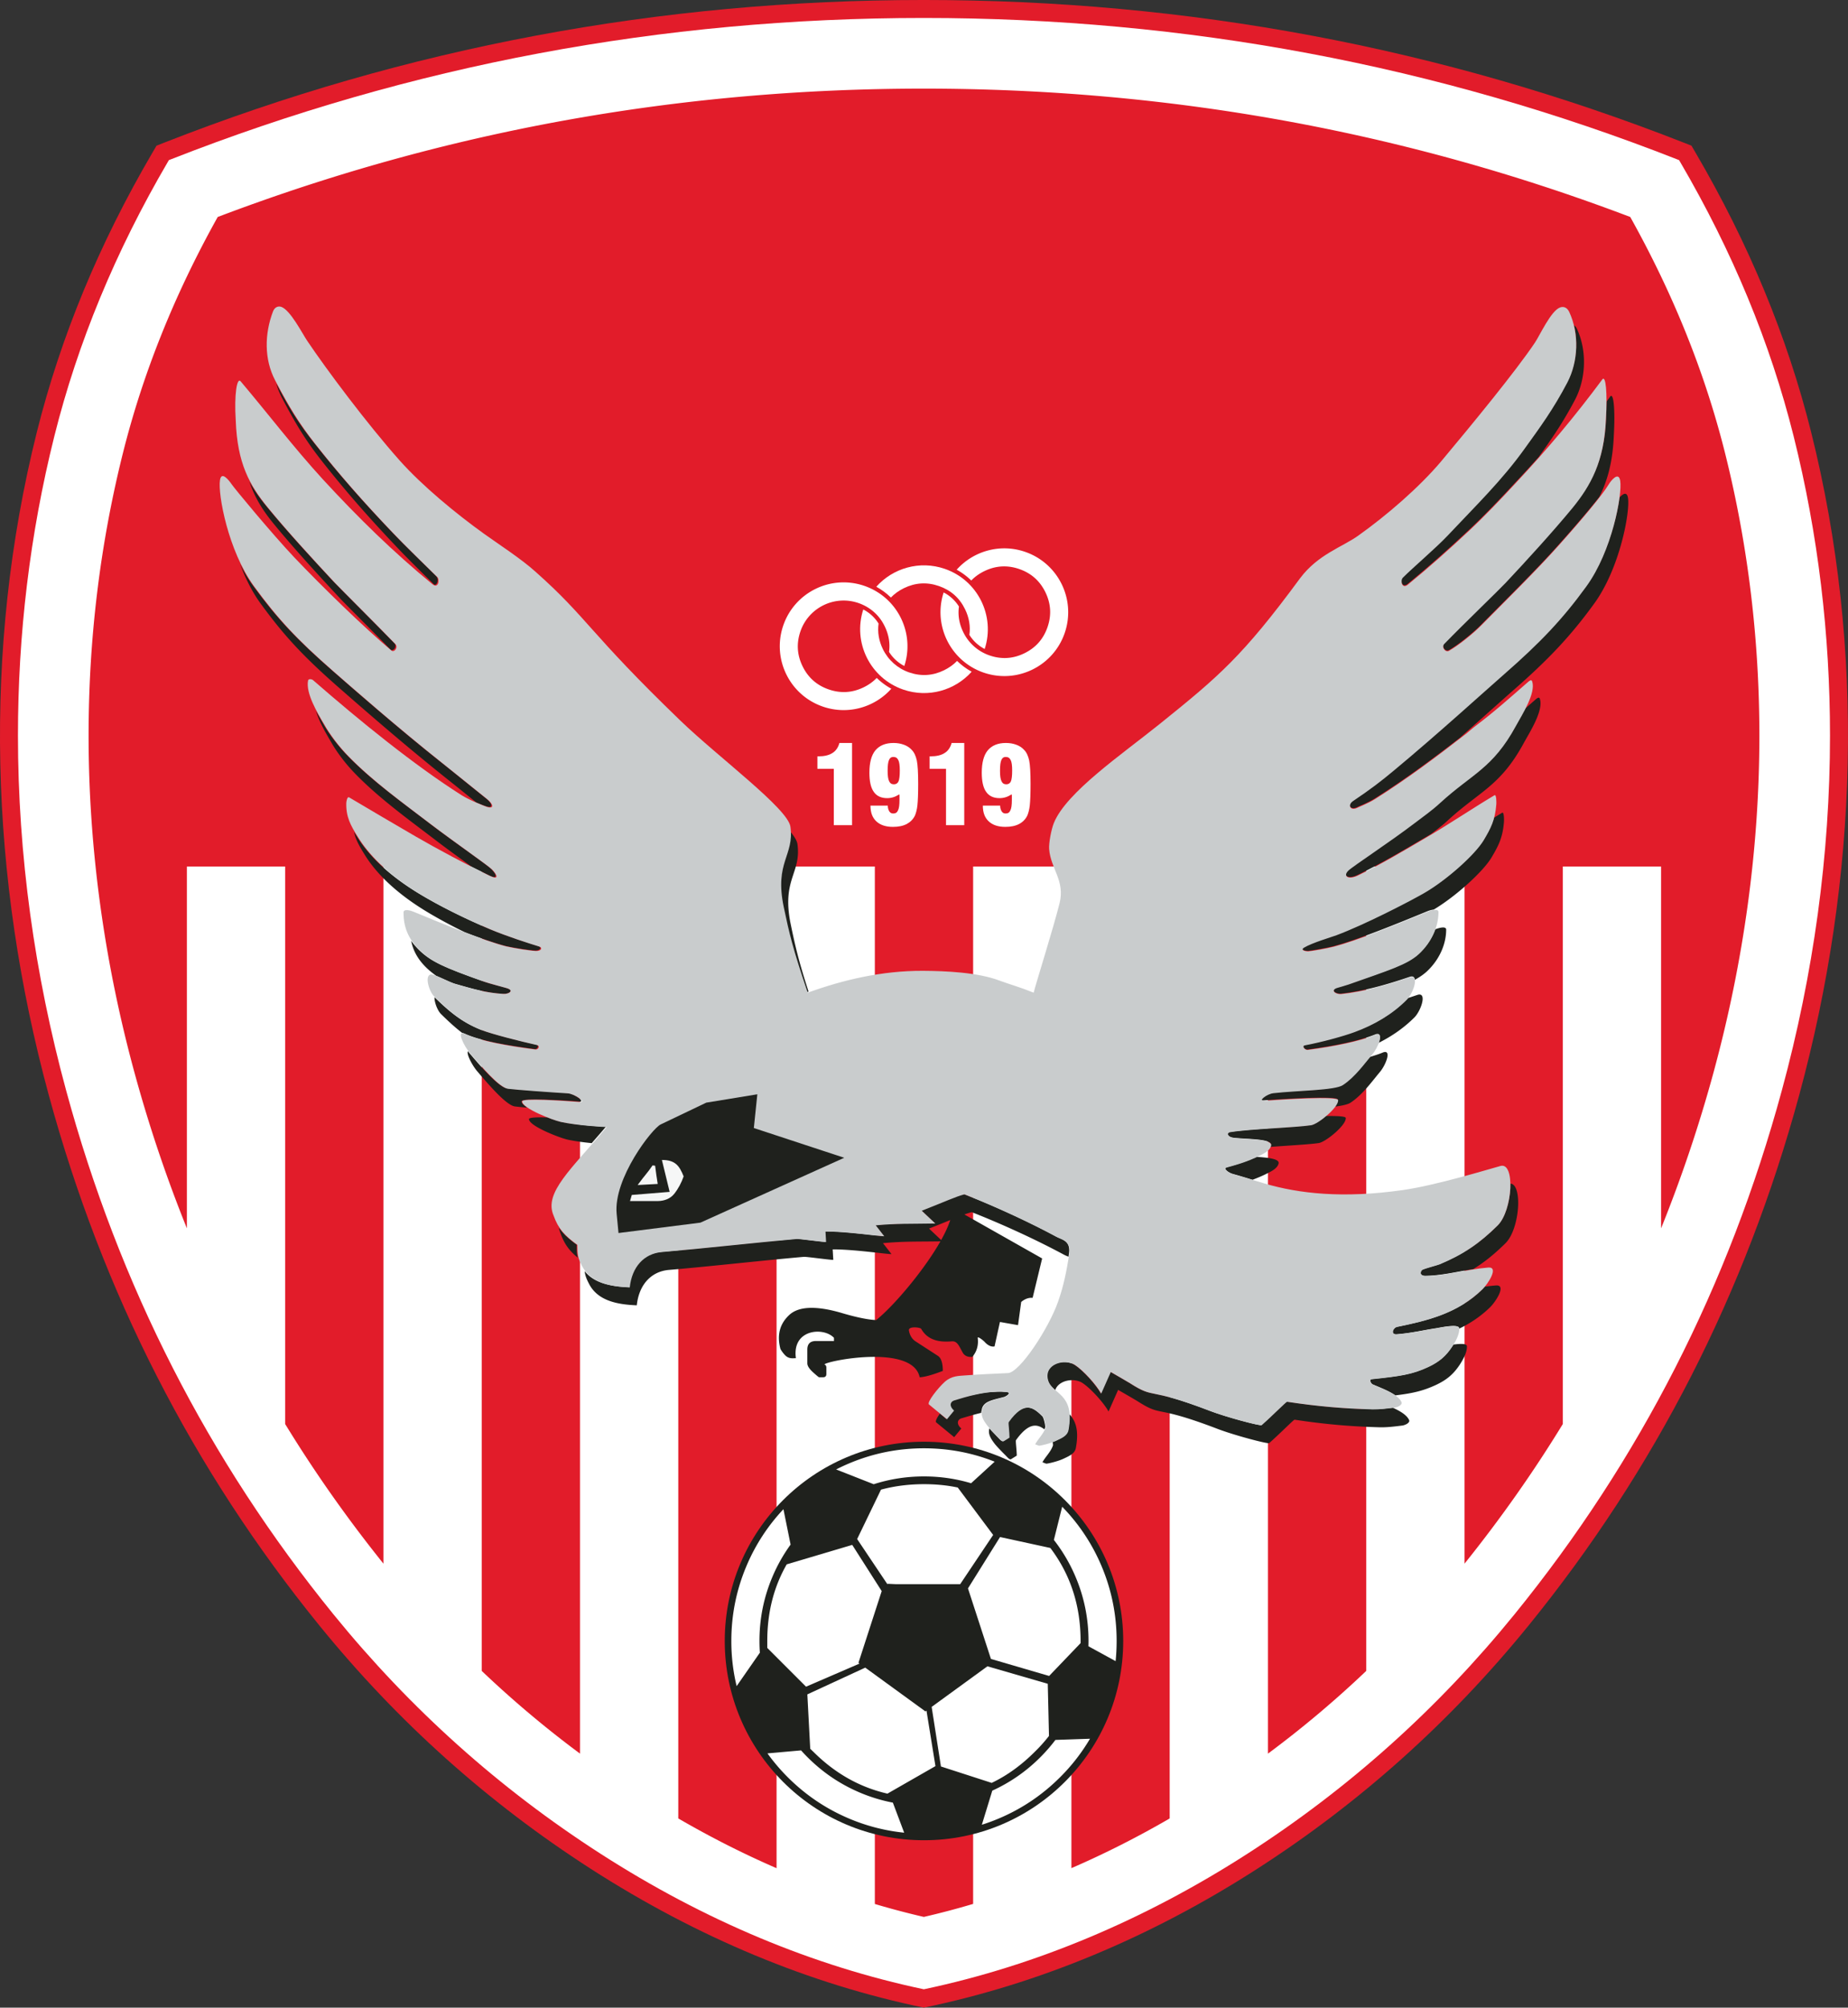 <?xml version="1.0" encoding="UTF-8" standalone="no"?>
<svg
   fill-rule="evenodd"
   viewBox="37.62 139.76 521.08 566"
   version="1.1"
   id="svg14"
   sodipodi:docname="kapfenberg.svg"
   inkscape:version="1.4.2 (f4327f4, 2025-05-13)"
   xmlns:inkscape="http://www.inkscape.org/namespaces/inkscape"
   xmlns:sodipodi="http://sodipodi.sourceforge.net/DTD/sodipodi-0.dtd"
   xmlns="http://www.w3.org/2000/svg"
   xmlns:svg="http://www.w3.org/2000/svg">
  <rect x="37.62" y="139.76" width="521.08" height="566" fill="#333333" stroke="none"/>
  <defs
     id="defs14" />
  <sodipodi:namedview
     id="namedview14"
     pagecolor="#ffffff"
     bordercolor="#000000"
     borderopacity="0.25"
     inkscape:showpageshadow="2"
     inkscape:pageopacity="0.0"
     inkscape:pagecheckerboard="0"
     inkscape:deskcolor="#d1d1d1"
     inkscape:zoom="1.4257951"
     inkscape:cx="260.55638"
     inkscape:cy="283"
     inkscape:window-width="1920"
     inkscape:window-height="1009"
     inkscape:window-x="-8"
     inkscape:window-y="-8"
     inkscape:window-maximized="1"
     inkscape:current-layer="svg14" />
  <path
     d="M298.119 705.758c-32.124-6.63-63.723-19.712-93.901-39.122q-43.57-28.023-76.508-68.567-53.628-66.013-76.336-149.574c-16.6-61.085-18.733-125.447-3.35-186.979q10.054-40.21 32.534-78.643l1.196-2.045 2.205-.865q102.428-40.205 214.124-40.205c74.466 0 145.987 13.402 214.271 40.205l2.206.865 1.196 2.045q22.48 38.433 32.533 78.643c15.384 61.532 13.251 125.894-3.349 186.979q-22.707 83.561-76.337 149.574-32.938 40.544-76.507 68.567c-30.179 19.41-61.852 32.492-93.977 39.122"
     style="stroke:none;fill:#e21c2a"
     id="path1" />
  <path
     d="m85.809 184.679-.57.223-.308.529c-14.764 25.242-25.412 51.001-31.991 77.313-6.932 27.72-10.257 56.037-10.257 84.383 0 33.632 4.684 67.302 13.58 100.039 14.965 55.059 40.07 104.238 75.379 147.708 21.631 26.623 46.717 49.103 75.316 67.5 29.376 18.893 60.038 31.647 91.16 38.207 31.127-6.562 61.865-19.317 91.235-38.207 28.6-18.397 53.687-40.877 75.316-67.5 35.311-43.47 60.415-92.649 75.381-147.708 8.894-32.737 13.578-66.406 13.578-100.038 0-28.344-3.324-56.662-10.255-84.384-6.579-26.312-17.229-52.071-31.991-77.314l-.31-.528-.57-.223c-67.698-26.571-138.561-39.851-212.419-39.854-73.857.003-144.571 13.283-212.274 39.854"
     style="stroke:none;fill:#fff"
     id="path2" />
  <path
     d="M533.711 347.127c-.001-26.788-3.142-53.474-9.66-79.552-5.632-22.512-14.492-44.685-26.749-66.643-63.598-24.133-129.902-36.178-199.219-36.191-69.317.013-135.47 12.054-199.072 36.19-12.264 21.97-21.119 44.136-26.75 66.644-6.52 26.076-9.66 52.763-9.66 79.55-.002 31.783 4.427 63.708 12.88 94.816a396 396 0 0 0 14.832 44.114V384.05h27.712v157.177c8.332 13.618 17.573 26.729 27.713 39.366V384.05h27.713v226.776a296 296 0 0 0 27.712 23.322V384.05h27.712v268.372c9.16 5.317 18.404 9.991 27.712 14.026V384.05h27.712v292.487a232 232 0 0 0 13.818 3.648 232 232 0 0 0 13.895-3.668V384.05h27.713v282.382c9.312-4.032 18.558-8.702 27.712-14.011V384.05h27.712v250.098a296 296 0 0 0 27.712-23.323V384.05h27.713v196.54c10.141-12.637 19.382-25.747 27.713-39.364V384.05h27.712v102.004a396 396 0 0 0 14.829-44.11c8.453-31.111 12.883-63.035 12.883-94.817"
     style="stroke:none;fill:#e21c2a"
     id="path3" />
  <path
     d="M288.299 323.546a11.06 11.06 0 0 0 4.315 3.973c2.055-6.319.422-12.981-3.742-17.615a18 18 0 0 0-7.527-4.975c-9.401-3.233-19.64 1.767-22.87 11.168s1.772 19.642 11.173 22.875c7.07 2.432 14.615.206 19.295-5.046a19 19 0 0 1-4.113-3.042q-1.533 1.593-3.681 2.641-4.793 2.34-9.839.605-5.045-1.735-7.386-6.528-2.342-4.795-.608-9.84c2.311-6.726 9.638-10.304 16.365-7.99 2.867.986 5.32 2.929 6.86 5.549q.278.473.526.98 1.736 3.553 1.232 7.245m19.713-12.795q-.509 3.697 1.231 7.257a12.88 12.88 0 0 0 7.387 6.529q5.044 1.735 9.837-.605 4.795-2.341 6.526-7.385 1.735-5.046-.607-9.839-2.342-4.795-7.387-6.53t-9.838.606q-2.144 1.046-3.674 2.634a19 19 0 0 0-4.114-3.042c4.681-5.248 12.223-7.471 19.291-5.04 9.401 3.233 14.403 13.475 11.173 22.875s-13.469 14.401-22.87 11.168a18 18 0 0 1-7.527-4.976c-4.166-4.634-5.799-11.298-3.74-17.62a11.07 11.07 0 0 1 4.312 3.968"
     style="stroke:none;fill:#fff"
     id="path4" />
  <path
     d="m 315.273,322.728 c -1.77,-0.909 -3.26,-2.28 -4.314,-3.968 0.339,-2.467 -0.071,-4.886 -1.23,-7.259 -1.561,-3.196 -4.023,-5.372 -7.387,-6.529 -3.363,-1.157 -6.642,-0.955 -9.838,0.605 -1.43,0.699 -2.656,1.579 -3.679,2.639 -1.226,-1.196 -2.611,-2.219 -4.114,-3.04 4.68,-5.253 12.225,-7.479 19.296,-5.047 9.309,3.202 14.304,13.275 11.266,22.599 m -7.787,3.363 c 1.226,1.197 2.611,2.22 4.116,3.04 -4.681,5.249 -12.223,7.473 -19.292,5.041 -9.305,-3.2 -14.301,-13.267 -11.269,-22.588 1.769,0.911 3.259,2.283 4.313,3.971 -0.336,2.461 0.075,4.877 1.232,7.247 1.499,3.07 4.156,5.418 7.387,6.529 3.363,1.156 6.642,0.954 9.837,-0.605 1.43,-0.698 2.655,-1.576 3.676,-2.635 m -35.141,25.96 c -0.986,0.643 -2.314,0.943 -3.942,0.943 h -0.3 v 3.513 h 4.628 v 15.898 h 5.142 v -23.182 h -3.557 c -0.343,1.243 -0.986,2.228 -1.971,2.828 m 22.377,-0.857 c -0.6,-0.686 -1.372,-1.157 -2.185,-1.457 -0.9,-0.342 -1.886,-0.513 -2.957,-0.514 -2.314,0 -3.986,0.729 -5.142,2.1 -1.114,1.371 -1.671,3.471 -1.671,6.256 0,2.443 0.385,4.242 1.242,5.442 0.814,1.157 2.057,1.757 3.771,1.757 0.599,0 1.157,-0.086 1.714,-0.257 0.6,-0.172 1.113,-0.472 1.714,-0.814 0.043,0.171 0.043,0.385 0.043,0.642 v 0.986 c 0,1.371 -0.128,2.357 -0.428,2.914 -0.258,0.6 -0.686,0.857 -1.329,0.857 -0.472,0 -0.857,-0.172 -1.115,-0.601 -0.214,-0.342 -0.428,-0.856 -0.428,-1.627 h -4.884 c 0,1.971 0.556,3.427 1.671,4.456 1.113,1.028 2.657,1.543 4.67,1.543 1.543,0 2.828,-0.258 3.9,-0.815 1.028,-0.557 1.799,-1.328 2.313,-2.399 0.3,-0.729 0.558,-1.672 0.686,-2.871 0.128,-1.199 0.215,-3.214 0.215,-5.999 0,-3.171 -0.128,-5.357 -0.386,-6.642 -0.3,-1.285 -0.729,-2.271 -1.414,-2.957 m -3.771,8.913 c -0.257,0.515 -0.686,0.772 -1.285,0.772 -0.644,0 -1.071,-0.301 -1.329,-0.857 -0.3,-0.601 -0.428,-1.543 -0.428,-2.957 0,-1.457 0.128,-2.485 0.385,-3.042 0.257,-0.601 0.643,-0.858 1.2,-0.858 0.686,0 1.113,0.257 1.414,0.858 0.3,0.557 0.429,1.585 0.429,2.956 0,1.543 -0.129,2.571 -0.386,3.128 m 13.033,-8.056 c -0.985,0.643 -2.313,0.943 -3.942,0.943 h -0.3 v 3.513 h 4.628 v 15.898 h 5.142 v -23.182 h -3.557 c -0.342,1.243 -0.985,2.228 -1.971,2.828 m 23.839,2.1 c -0.301,-1.285 -0.729,-2.271 -1.414,-2.957 -0.6,-0.686 -1.371,-1.157 -2.186,-1.457 -0.9,-0.342 -1.885,-0.513 -2.956,-0.514 -2.314,0 -3.985,0.729 -5.142,2.1 -1.115,1.371 -1.672,3.471 -1.672,6.256 0,2.443 0.386,4.242 1.243,5.442 0.815,1.157 2.056,1.757 3.771,1.757 0.6,0 1.157,-0.086 1.714,-0.257 0.6,-0.172 1.114,-0.472 1.714,-0.814 0.043,0.171 0.043,0.385 0.043,0.642 v 0.986 c 0,1.371 -0.128,2.357 -0.429,2.914 -0.257,0.6 -0.686,0.857 -1.328,0.857 -0.471,0 -0.857,-0.172 -1.114,-0.601 -0.215,-0.342 -0.429,-0.856 -0.429,-1.627 h -4.885 c 0,1.971 0.557,3.427 1.671,4.456 1.115,1.028 2.657,1.543 4.671,1.543 1.543,0 2.829,-0.258 3.899,-0.815 1.029,-0.557 1.801,-1.328 2.315,-2.399 0.3,-0.729 0.557,-1.672 0.686,-2.871 0.128,-1.2 0.213,-3.214 0.213,-5.999 0,-3.171 -0.128,-5.357 -0.385,-6.642 m -5.185,5.956 c -0.257,0.515 -0.686,0.772 -1.285,0.772 -0.643,0 -1.072,-0.301 -1.329,-0.857 -0.3,-0.601 -0.429,-1.543 -0.429,-2.957 0,-1.457 0.129,-2.485 0.386,-3.042 0.257,-0.601 0.643,-0.858 1.2,-0.858 0.686,0 1.114,0.257 1.415,0.858 0.299,0.557 0.427,1.585 0.427,2.956 0,1.543 -0.128,2.571 -0.385,3.128"
     style="fill:#ffffff;stroke:none"
     id="path5"
     sodipodi:nodetypes="ccscccccccccccccsccsccccccccccccscsccsscsccccsccsscccscscscsccscccccccccccccscsccsscsccccscccsccscscscsc" />
  <path
     d="M298.156 546.214c-31.026 0-56.177 25.151-56.177 56.177s25.151 56.177 56.177 56.177 56.177-25.151 56.177-56.177-25.151-56.177-56.177-56.177"
     style="stroke:none;fill:#1f211d"
     id="path6" />
  <path
     d="M333.788 576.169c5.697 7.542 8.526 16.283 8.526 26.224v.6l-8.87 9.256-16.412-4.8-6.471-19.882 9.042-14.483zm-45.953 10.21-8.527-12.726 6.727-13.928c3.814-1.027 7.884-1.542 12.127-1.542 3.299 0 6.47.3 9.513.943l9.984 13.37-9.299 13.883h-18.055l-2.405-.111-.03.111zm-10.822-34.041q10.09-4.268 21.143-4.269 10.391 0 19.932 3.773l-6.65 6.079q-6.421-1.923-13.282-1.922-7.34 0-14.176 2.199l-10.603-4.165a55 55 0 0 1 3.636-1.695m-31.686 62.787a54.2 54.2 0 0 1-1.492-12.734q0-11.052 4.268-21.143a53.8 53.8 0 0 1 10.421-16.008l2.019 9.974a46 46 0 0 0-5.137 9.123q-3.643 8.61-3.642 18.054 0 1.666.113 3.302z"
     style="stroke:none;fill:#fff"
     id="path7" />
  <path
     d="M253.967 602.38c0-7.971 1.8-15.169 5.486-21.596l18.468-5.485 8.313 13.027-6.556 20.224.3.215-15.084 6.513-10.927-10.927zm23.046 50.065q-9.75-4.123-17.268-11.642a55 55 0 0 1-5.728-6.726l9.483-.84a47 47 0 0 0 1.852 1.958q6.426 6.426 14.749 9.947a46 46 0 0 0 9.278 2.822l3.189 8.471a53.5 53.5 0 0 1-15.555-3.99"
     style="stroke:none;fill:#fff"
     id="path8" />
  <path
     d="M287.85 645.427c-7.843-1.799-14.828-5.742-20.912-11.827-.3-.257-.557-.557-.857-.814l-.814-15.34 16.326-7.542 16.968 12.341.301-.215 2.528 15.641zm12.469-24.454 15.727-11.442 17.013 4.928.342 14.698a43 43 0 0 1-3.986 4.456c-3.726 3.729-7.755 6.685-12.169 8.785l-14.312-4.628zm36.241 19.804q-7.518 7.522-17.266 11.644a55 55 0 0 1-4.822 1.779l2.942-9.613a46 46 0 0 0 13.541-9.416 47 47 0 0 0 4.263-4.889l9.748-.332a54 54 0 0 1-8.406 10.827m7.965-36.894q.024-.743.024-1.492 0-9.445-3.642-18.054a46 46 0 0 0-6.124-10.434l2.339-9.36a53.9 53.9 0 0 1 11.088 16.705q4.267 10.091 4.267 21.143 0 2.873-.288 5.681z"
     style="stroke:none;fill:#fff"
     id="path9" />
  <path
     d="M147.858 323.012c-5.527-5.657-12.297-12.384-14.011-14.184-5.914-6.342-13.285-14.355-18.898-21.211-3-3.642-5.4-7.285-7.028-12.127 1.372 2.529 2.999 4.799 4.843 7.028 5.613 6.856 12.984 14.869 18.897 21.211 2.056 2.142 11.398 11.441 17.14 17.354.814.858-.085 2.228-.943 1.929m24.095 43.015c1.371.557 2.486.986 2.785 1.072 2.185.642 1.543-.986-.043-2.229-4.241-3.385-8.955-7.242-12.684-10.199-12.383-9.812-25.668-21.468-30.766-25.924-10.285-8.998-15.684-14.826-22.369-23.996-1.371-1.885-2.571-3.942-3.599-6.084 1.457 3.941 3.385 7.884 5.785 11.183 6.684 9.17 12.084 14.998 22.368 23.996 5.099 4.457 18.383 16.112 30.767 25.925 2.314 1.842 5.013 4.028 7.756 6.256m-1.223 18.171c-3.128-2.271-6.813-4.928-10.07-7.413-7.67-5.871-15.983-11.827-22.797-18.812-2.657-2.699-5.313-6.17-7.027-9.255-1.286-2.186-3.214-5.485-4.114-8.485.686 1.286 1.371 2.443 1.928 3.386 1.715 3.085 4.371 6.556 7.028 9.256 6.813 6.984 15.126 12.94 22.797 18.811 7.199 5.485 16.412 11.826 17.611 13.026 1.586 1.585 2.057 3.128-.642 1.8-1.5-.729-3.086-1.5-4.714-2.314m132.269 105.151c1.133-2.029 2.026-3.946 2.57-5.631-1.595.65-3.535 1.442-5.991 2.402zm-.214.381c-6.868.099-10.319-.038-16.191.503l2.4 3.086c-1.586 0-10.842-1.371-16.583-1.328l.171 2.957c-.772.043-7.456-.9-8.271-.858-12.598 1.115-26.01 2.657-38.051 3.685-5.099.429-8.485 4.243-9.085 9.985-5.227-.214-10.883-1.157-13.412-5.957-.814-1.542-1.157-2.485-1.285-3.685 2.828 3.6 7.841 4.329 12.512 4.542.6-5.741 3.986-9.554 9.085-9.983 12.041-1.029 25.453-2.571 38.051-3.686.814-.043 7.499.9 8.271.857l-.172-2.956c5.743-.043 14.998 1.328 16.584 1.328l-2.4-3.085c6.042-.557 9.512-.386 16.797-.514l-3.814-3.6c6.685-2.614 9.557-3.985 12.042-4.628 9.384 3.686 19.026 8.228 26.01 11.998 1.586.858 4.243 1.115 3.557 5.014-.043.214-.043.429-.085.643a9 9 0 0 1-1.287-.557c-6.984-3.771-16.626-8.314-26.01-11.999a23 23 0 0 0-2.066.655l21.92 12.4-2.685 11.103c-1.074-.09-2.147.269-3.221 1.164l-.895 6.536-5.1-.896-1.521 6.895c-.894.178-1.88-.268-2.774-1.254-.525-.577-2.03-1.669-1.968-1.163.242 1.972-.18 3.76-1.521 5.371h-.538c-.866 0-1.71-.399-2.147-1.163-1.074-1.881-1.5-3.359-3.132-3.224-3.187.265-6.675-.126-8.603-3.522-.25-.44-3.673-.827-3.462.452.202 1.227.809 2.387 1.867 3.073l6.351 4.116c.895.626 1.341 2.059 1.341 4.208-3.22 1.254-5.457 1.791-6.531 1.791-1.968-9.581-26.933-4.477-26.843-3.582.357.09.537.448.537.896v1.791c0 .536-.269.895-.896.895h-1.162q-.135 0-1.343-1.075c-1.342-1.164-1.968-2.059-1.968-2.865v-3.85q0-2.417 2.416-2.417h5.1v-.895c-2.863-3.134-11.9-2.508-10.737 5.729-.716 0-1.682.22-2.666-.496-.668-.487-1.642-1.889-1.719-2.19-.984-3.849-.179-6.983 2.506-9.49 2.594-2.418 7.426-2.687 14.584-.627 4.474 1.343 7.785 1.97 9.933 2.06 4.967-3.99 13.423-13.951 18.109-22.188m17.295 42.346c-1.373.043-2.829.129-4.243.214-3.129.428-6.128 1.243-9.299 2.228-1.157.343-1.499 1.629-.043 2.871l-2.014 2.443-1.842-1.543c-.858 1.2-1.371 2.228-1.029 2.486l5.057 4.156 2.014-2.443c-1.457-1.242-1.115-2.528.043-2.87 1.884-.557 3.727-1.115 5.569-1.543 0-.214.044-.472.13-.729.299-2.57 3.085-2.87 6.384-3.77.772-.3 2.186-1.286.429-1.414-.3 0-.729-.043-1.156-.086m12.028 10.648c-2.142-1.628-4.499-1.844-8.012 3.042-.172.214.214 2.742.214 4.371l-1.586.986c-.471.299-1.114-.643-1.843-1.329-1.028-1.029-2.441-2.485-2.956-3.214-.899-1.2-1.8-2.614-1.328-4.114.643.729 1.457 1.543 2.1 2.229.728.685 1.371 1.628 1.842 1.328l1.586-.985c0-1.628-.386-4.158-.214-4.371 4.413-6.17 7.028-4.199 9.64-1.586.387.386.901 2.786.772 3.129-.086.171-.128.342-.215.514m6.994-4.342c.087 1.243.043 2.657-.299 4.457-.257 1.5-1.586 2.186-3.258 2.957a5.5 5.5 0 0 1-1.113.471c.085.514.128.9.085 1.028-.642 1.843-2.142 3.171-2.957 4.713l1.029.387c.214.085 3.471-.643 5.142-1.501 1.671-.771 2.999-1.456 3.257-2.955.986-5.4-.3-7.843-1.886-9.557m91.229-1.764c-1.928.214-3.899.471-5.828.429-8.012-.215-15.254-.814-24.039-2.143-.214-.043-4.456 4.243-7.156 6.6-.343.299-9.813-2.186-14.612-4.029-18.255-6.984-15.213-3.128-22.54-7.799-1.414-.857-4.028-2.356-5.443-3.171l-2.699 6.085c-1.413-2.528-5.099-6.599-7.456-8.098-2.956-1.843-8.612-.215-7.584 4.113.3 1.372 1.2 2.229 2.185 3.085.857-2.742 5.142-3.599 7.585-2.099 2.357 1.5 6.042 5.57 7.455 8.099l2.7-6.085c1.414.814 4.029 2.314 5.443 3.171 7.326 4.67 4.284.813 22.539 7.798 4.8 1.843 14.269 4.328 14.613 4.029 2.699-2.357 6.941-6.642 7.156-6.599 8.784 1.328 16.025 1.928 24.04 2.142 2.056.043 4.113-.214 6.169-.472.772-.042 2.4-.728 2.1-1.543-.643-1.456-2.57-2.57-4.628-3.513m17.055-17.78c1.8-.257 3.857-.386 3.857.472.086 1.842-1.286 4.028-1.928 5.056-1.844 2.828-3.772 4.413-6.771 5.828-3.6 1.671-6.47 2.356-11.484 2.957-1.8-1.286-4.457-2.272-6.342-3.086-.686-.3-1.029-1.457-.428-1.5 8.099-.857 11.527-1.328 16.068-3.471 3-1.413 4.929-2.999 6.771-5.827.086-.129.172-.258.257-.429m8.828-16.336c1.072-.128 2.1-.257 3.214-.343 3.086-.257-.043 4.585-1.67 6.17a32 32 0 0 1-8.7 6v-.086c-.042-1.371-5.356-.214-6.384-.043-3.557.514-6.599 1.328-11.142 1.715-1.929.214-1.2-1.844 0-2.1 8.527-1.757 17.055-3.771 24.04-10.584.214-.172.428-.429.642-.729m7.302-29.069c3.471.257 2.656 12.77-1.371 16.798-3.085 3.042-5.914 5.356-9.127 7.327-4.671.728-8.999 1.842-13.498 1.885-1.886 0-1.329-1.5-.815-1.757.901-.429 3.942-1.2 4.842-1.542 6.727-2.828 11.228-5.87 16.412-11.013 2.358-2.399 3.6-7.712 3.557-11.698m-71.666-7.531c-3.257 1.542-6.513 2.399-8.355 2.914-1.157.256.385 1.499 1.67 1.884a154 154 0 0 1 5.613 1.672c1.372-.514 2.829-1.114 4.244-1.843 1.199-.6 2.827-1.414 3.127-2.785.257-1.285-2.957-1.628-6.299-1.842m19.613-11.509c3.171-.043 5.527.086 5.613.514.258 1.972-5.613 6.813-7.628 7.114-2.742.385-8.356.686-13.583 1.071a5 5 0 0 0 .128-.429c.386-1.842-6.128-1.714-10.199-2.099-2.228-.172-2.399-1.5-1.413-1.672 5.314-.899 18.168-1.285 22.883-1.971.943-.128 2.656-1.242 4.199-2.528m12.308-16.618c1.371-.429 2.656-.815 3.771-1.286 2.613-1.028.857 3.514-.857 5.527-2.101 2.486-4.885 6.428-8.313 8.656-.772.472-2.314.814-4.329 1.072.558-.771.9-1.457.814-1.971-.172-1.158-15.683-.172-20.911.214-1.799.128.771-1.928 2.657-2.143 6.856-.771 17.27-.771 19.583-2.271 3.086-1.97 5.571-5.356 7.585-7.798m10.777-16.612c-.085.128-.215.257-.3.343-4.114 4.156-9.256 7.113-14.74 9.127-3.129 1.157-9.214 2.828-14.013 3.727-.943.172 0 1.372.815 1.286 7.755-1.029 14.568-2.442 19.067-4.242 1.544-.6 1.586.728.987 2.357 3.685-1.842 7.113-4.2 10.07-7.156 1.884-1.886 3.727-7.327.813-6.342zm7.762-19.403c.857-.343 3.086-1.029 3.086.085 0 3.857-1.714 8.313-5.485 11.827-.943.857-2.014 1.585-3.343 2.313-.086-.771-.514-1.156-1.499-.814-6.299 2.144-12.642 3.986-19.241 4.714-1.628.172-3.342-1.114-1.07-1.756.728-.215 1.97-.558 3.128-.943 11.398-4.029 16.54-5.571 19.84-8.613 2.185-2.057 3.685-4.414 4.584-6.813m16.551-31.454c-.642 2.271-1.629 4.028-2.956 6.257-2.486 4.07-10.456 11.227-16.884 14.911-4.671 2.657-16.84 8.913-24.64 11.827-1.37.514-6.813 2.099-9.17 3.514-.899.557-.043.985 1.157 1.028.643 0 5.314-.814 7.285-1.328 6.385-1.671 17.526-6.171 26.354-9.813a7.3 7.3 0 0 1 1.885-.514c6.299-3.771 13.798-10.627 16.198-14.527 2.014-3.385 3.256-5.699 3.6-10.198.043-.471.043-2.914-.515-2.571zm8.786-30.726c.943-.857 1.929-1.714 2.957-2.614.343-.299.985-.857 1.2-.214 1.114 3.299-2.828 9.384-4.586 12.598-6.555 12.041-12.426 13.498-21.382 21.725-1.499 1.414-3.171 2.657-4.756 3.857-.6.343-1.157.686-1.758 1.028-5.913 3.471-12.212 7.242-18.854 10.456-2.699 1.328-4.327.257-2.742-1.328 1.2-1.201 11.527-7.928 18.726-13.413 2.356-1.799 4.884-3.556 7.199-5.699 8.955-8.227 14.827-9.684 21.383-21.725.685-1.243 1.671-2.913 2.613-4.671m26.624-59.534c-.943 6.599-3.899 17.354-9.342 24.811-6.684 9.212-12.898 15.768-23.183 24.767-5.099 4.456-18.939 17.055-31.067 27.125-3.685 3.085-6.599 5.313-11.569 8.655-1.671 1.115-.815 2.914 1.243 1.886.556-.3 2.871-1.158 4.885-2.4 8.313-5.228 16.197-11.055 23.996-17.097 6.385-5.657 11.869-10.584 14.698-13.07 10.284-8.998 16.498-15.554 23.183-24.767 7.242-9.942 10.156-25.797 9.555-29.781-.299-1.971-1.5-1.157-2.399-.129m-3.624-27.106c.342-.472.685-.901.984-1.372.986-1.285 1.457 3.728 1.03 11.099-.301 7.327-1.801 12.726-4.114 17.225-2.657 3.385-6.729 8.185-11.527 13.541-6.042 6.814-15.427 16.026-21.812 22.497-2.1 2.142-6.427 5.656-9.041 7.113-.986.557-2.186-1.029-1.329-1.928 5.786-5.957 15.255-15.041 17.313-17.227 5.913-6.299 13.24-14.312 18.896-21.167 5.1-6.257 8.956-13.07 9.428-25.154.086-1.671.128-3.256.172-4.627m-9.195-21.482c.3.214.6.557.815 1.028 2.871 6.171 2.57 14.012-.515 19.926-3.471 6.599-6.685 11.184-10.241 16.155a324 324 0 0 1-6.471 7.07c-4.199 4.542-8.914 9.47-12.984 13.284-5.699 5.356-11.527 10.541-17.482 15.425-1.715 1.415-2.23-1.199-1.415-1.97 2.872-2.872 9.214-8.271 12.513-11.742 8.184-8.698 15.468-15.725 21.896-24.724 4.285-5.957 7.97-10.927 11.998-18.597 2.444-4.671 3.128-10.541 1.886-15.855M260.423 374.144c.3 7.027-4.499 9.17-2.014 21.168 1.586 7.542 2.529 11.655 6.771 24.168.129-.043.3-.129.429-.172-2.786-8.613-3.686-12.512-5.014-18.897-2.656-12.812 3-14.355 1.885-22.667-.128-.944-.856-2.143-2.057-3.6m-91.739 28.434c4.327 1.672 8.355 3.043 11.397 3.856 1.972.472 7.929 1.457 8.871 1.285 1.157-.171 1.414-.985.3-1.285-2.528-.771-8.87-2.785-13.755-4.842-6.685-2.828-14.312-6.556-20.354-10.283-8.742-5.4-13.97-10.927-16.927-15.77a14 14 0 0 1-.771-1.243c.471 2.229 1.542 4.071 2.957 6.342 2.956 4.843 8.184 10.37 16.926 15.769 3.428 2.1 7.37 4.242 11.356 6.171m-8.061 12.283a26 26 0 0 1-2.399-1.928c-2.785-2.571-4.114-5.185-4.671-7.928a21 21 0 0 0 2.486 2.829c3.171 2.956 6.342 4.499 17.74 8.527 3.128 1.23 8.171 1.925 7.838 2.779-.319.478-.607.784-2.272.816-4.799-.3-8.652-1.495-13.365-2.824-1.243-.343-3.599-1.543-5.357-2.271m7.268 16.061c-2.014-1.543-3.856-3.256-5.87-5.228-.986-.942-1.929-3.256-1.885-4.798 3.985 3.856 7.413 6.898 12.983 9.126 3.085 1.2 11.056 3.214 15.684 4.243.942.214.386 1.371-.472 1.242-7.756-1.028-15.383-2.314-19.882-4.414-.215-.085-.429-.128-.558-.171m18.414 21.11a82 82 0 0 1-3.513-.342c-2.486-.343-7.586-6.385-10.67-9.985-1.329-1.585-3.085-4.842-2.529-5.57.129.171.257.343.343.471 3.085 3.6 8.185 9.642 10.669 9.984 2.358.3 12.428 1.029 16.842 1.286 1.885.086 5.399 2.571 3.556 2.442-5.185-.385-16.298-1.042-16.298-.057 0 .557.572 1.086 1.6 1.771m18.172 10.002c-2.314-.214-4.842-.557-6.813-.986-2.143-.471-10.885-3.813-10.885-5.785 0-.471 2.272-.557 5.228-.471 1.457.557 2.785.986 3.472 1.157 4.67 1.028 12.297 1.457 12.983 1.457-1.371 1.671-2.743 3.171-3.985 4.628m-3.927 32.312c-.299-1.071-.342-2.056-.342-3.685-2.271-1.671-3.857-3.085-5.014-4.799.086.514.257 1.028.471 1.586 1.071 2.999 2.443 4.884 4.885 6.898m-40.467-189.729c.987.086 1.2-1.757.558-2.4-2.871-2.87-9.256-8.998-12.512-12.469-8.228-8.613-15.127-16.455-21.941-25.11-4.328-5.443-7.027-9.813-10.669-16.712q.578 1.993 1.542 3.856c3.985 7.628 6.77 12.17 11.313 17.954 6.813 8.657 13.712 16.498 21.94 25.111 2.442 2.571 6.599 6.685 9.769 9.77"
     style="stroke:none;fill:#1f211d"
     id="path10" />
  <path
     d="M333.451 379.163c.428 5.48 4.495 8.862 2.954 15.156-1.798 7.235-6.85 23.205-7.321 25.303-4.024-1.627-6.165-2.141-9.676-3.426-6.123-2.311-15.028-2.697-21.579-2.739-11.602-.043-22.52 2.568-32.453 6.165-4.238-12.502-5.181-16.612-6.765-24.147-2.654-12.802 2.997-14.343 1.884-22.649-.685-5.095-20.337-19.609-30.998-29.884-25.902-24.96-26.074-28.856-40.931-42.043-4.11-3.682-9.975-7.45-14.471-10.661-7.921-5.694-17.382-13.486-23.762-20.636-9.248-10.404-20.636-25.645-26.074-33.737-1.37-2.012-4.752-8.691-7.321-9.591-.856-.299-1.883.043-2.355 1.328-2.397 6.336-2.483 13.443.6 19.352 3.982 7.62 6.765 12.158 11.303 17.938 6.808 8.649 13.7 16.484 21.921 25.089 3.254 3.468 9.633 9.591 12.502 12.459.77.814.299 3.425-1.413 1.97-11.003-9.034-20.894-18.71-30.827-29.499-8.306-9.076-15.242-18.239-23.205-27.657-1.027-1.199-1.841 3.681-1.371 11.045.429 12.074 3.897 18.239 8.992 24.489 5.608 6.851 12.973 14.857 18.881 21.194 2.055 2.14 11.389 11.431 17.125 17.339.9.942-.299 2.526-1.155 1.798-7.707-6.508-19.181-17.639-27.402-26.287-6.379-6.765-16.825-19.395-17.596-20.551-.728-1.07-2.911-3.896-3.297-1.113-.6 3.982 2.312 19.823 9.547 29.798 6.68 9.163 12.074 14.985 22.35 23.976 5.094 4.453 18.367 16.098 30.74 25.902 3.725 2.954 8.435 6.808 12.674 10.19 1.584 1.242 2.226 2.869.043 2.226-.6-.171-5.095-1.969-7.193-3.297-13.358-8.477-28.6-20.85-41.958-32.495-.343-.257-1.285-.428-1.371.214-.642 3.554 2.612 8.991 4.453 12.116 1.713 3.083 4.368 6.551 7.022 9.248 6.807 6.979 15.113 12.93 22.777 18.795 7.193 5.48 16.398 11.817 17.597 13.016 1.584 1.584 2.055 3.126-.642 1.798-6.636-3.212-14.9-7.621-20.808-11.047-6.637-3.852-12.202-7.149-18.796-11.045-.556-.342-.813 1.199-.813 1.627-.086 3.854 1.198 6.251 3.254 9.504 2.954 4.838 8.177 10.362 16.911 15.756 6.037 3.725 13.658 7.45 20.338 10.276 4.88 2.055 11.216 4.067 13.743 4.838 1.113.299.856 1.113-.3 1.284-.942.171-6.893-.814-8.862-1.284-6.423-1.67-17.341-6.123-26.117-9.762-.771-.342-2.826-.942-2.826.214 0 3.81 1.113 7.407 4.924 10.96 3.168 2.954 6.336 4.496 17.725 8.52 1.156.428 5.694 1.627 6.422 1.841 2.269.643.642 1.756-.984 1.627-4.796-.299-8.521-1.37-13.231-2.697-1.498-.428-4.666-2.097-6.379-2.655-2.911-.984-1.498 4.496.214 6.123 4.111 3.981 7.535 7.149 13.272 9.418 3.083 1.199 11.047 3.211 15.671 4.239.942.215.385 1.371-.472 1.242-7.749-1.027-15.369-2.312-19.865-4.41-2.569-1.156-.214 3.51 1.499 5.523 3.082 3.596 8.177 9.633 10.66 9.975 2.355.3 12.416 1.028 16.826 1.285 1.884.085 5.395 2.569 3.554 2.44-5.18-.384-16.398-1.155-16.398-.171 0 1.97 8.734 5.309 10.875 5.78 4.667 1.028 12.287 1.456 12.972 1.456-9.932 11.859-17.767 18.453-14.984 24.918 1.327 3.724 3.083 5.651 6.722 8.305 0 2.697.085 3.639 1.369 6.037 2.527 4.795 8.178 5.737 13.401 5.951.6-5.737 3.982-9.547 9.077-9.975 12.031-1.029 25.432-2.569 38.02-3.682.813-.043 7.492.899 8.263.856l-.172-2.955c5.738-.042 14.985 1.328 16.57 1.328l-2.398-3.082c6.037-.558 9.504-.386 16.783-.515l-3.81-3.595c6.678-2.613 9.548-3.983 12.03-4.625 9.377 3.682 19.01 8.22 25.989 11.988 1.584.856 4.239 1.113 3.553 5.01-.77 4.623-1.455 8.477-3.124 13.229-2.57 7.406-10.79 20.036-14.172 20.165-2.997.129-8.606.385-11.86.643-1.97.17-3.897.042-5.951 1.841-1.798 1.626-5.181 5.822-4.41 6.379l5.052 4.153 2.012-2.441c-1.456-1.242-1.113-2.526.043-2.868 3.853-1.199 7.45-2.141 11.389-2.441.898-.129 2.441.043 3.296.086 1.756.129.342 1.113-.428 1.412-3.297.9-6.079 1.2-6.38 3.768-.47 1.499.429 2.912 1.328 4.11.514.728 1.927 2.184 2.955 3.212.727.685 1.369 1.627 1.84 1.326l1.584-.984c0-1.627-.385-4.153-.214-4.367 4.41-6.165 7.022-4.196 9.633-1.584.386.385.9 2.783.771 3.125-.642 1.841-2.14 3.169-2.953 4.71l1.027.385c.213.086 3.467-.642 5.137-1.498 1.67-.771 2.997-1.457 3.254-2.954 1.884-10.661-4.838-9.891-5.823-14.215-1.027-4.324 4.624-5.951 7.58-4.11 2.354 1.499 6.036 5.566 7.448 8.092l2.698-6.08c1.413.814 4.024 2.312 5.437 3.168 7.321 4.667 4.282.814 22.52 7.793 4.795 1.841 14.258 4.324 14.601 4.024 2.697-2.355 6.936-6.636 7.15-6.593 8.777 1.327 16.012 1.927 24.018 2.141 2.055.042 4.11-.214 6.166-.472.77-.042 2.397-.727 2.097-1.541-.984-2.312-5.351-3.767-8.048-4.966-.686-.3-1.028-1.456-.429-1.498 8.093-.857 11.517-1.328 16.055-3.468 2.997-1.413 4.924-2.997 6.766-5.823.641-1.027 2.012-3.211 1.926-5.052-.043-1.37-5.352-.215-6.379-.043-3.553.514-6.594 1.327-11.132 1.713-1.927.214-1.199-1.842 0-2.098 8.521-1.756 17.04-3.768 24.019-10.575 1.627-1.585 4.752-6.422 1.669-6.165-6.336.513-11.945 2.354-17.725 2.397-1.883 0-1.327-1.498-.813-1.755.899-.429 3.938-1.199 4.838-1.542 6.721-2.825 11.217-5.865 16.398-11.002 4.196-4.24 4.924-17.855.771-16.741-2.997.813-18.367 5.523-27.616 6.807-16.869 2.398-29.242.985-38.876-1.84-2.697-.814-6.208-1.884-8.991-2.655-1.284-.385-2.825-1.627-1.67-1.884 2.013-.556 5.739-1.542 9.334-3.382 1.199-.599 2.826-1.413 3.125-2.784.386-1.84-6.122-1.711-10.19-2.097-2.225-.171-2.397-1.498-1.412-1.67 5.309-.899 18.154-1.284 22.863-1.969 2.013-.3 7.877-5.138 7.621-7.107-.172-1.156-15.67-.172-20.894.214-1.798.128.772-1.927 2.655-2.141 6.851-.77 17.254-.77 19.566-2.269 3.425-2.226 6.208-6.165 8.306-8.649 1.713-2.012 3.468-6.55.857-5.522-4.496 1.798-11.304 3.21-19.053 4.239-.813.085-1.755-1.114-.813-1.285 4.795-.899 10.874-2.569 14-3.725 5.48-2.012 10.617-4.967 14.728-9.119 1.884-1.884 3.725-7.321.813-6.337-6.293 2.141-12.63 3.982-19.223 4.71-1.626.171-3.339-1.113-1.07-1.756.728-.214 1.97-.556 3.125-.941 11.389-4.025 16.527-5.566 19.823-8.606 3.768-3.511 5.48-7.964 5.48-11.816 0-1.156-2.397-.385-3.168-.043-8.82 3.639-19.952 8.135-26.331 9.805-1.97.513-6.636 1.326-7.278 1.326-1.199-.043-2.055-.471-1.157-1.028 2.355-1.412 7.793-2.997 9.164-3.51 7.792-2.912 19.95-9.163 24.617-11.816 6.423-3.683 14.386-10.832 16.869-14.9 2.013-3.382 3.254-5.694 3.596-10.19.043-.47.043-2.911-.513-2.569-6.593 3.94-13.016 8.307-19.651 12.16-5.909 3.468-12.204 7.235-18.839 10.447-2.697 1.327-4.325.256-2.74-1.328 1.199-1.198 11.517-7.921 18.71-13.401 2.354-1.797 4.88-3.553 7.193-5.694 8.948-8.22 14.813-9.676 21.363-21.706 1.756-3.211 5.695-9.291 4.582-12.588-.214-.642-.857-.085-1.199.214-5.565 4.838-9.033 8.007-14.942 12.502-.172.085-2.355 1.97-2.483 2.055-8.35 6.507-16.827 12.844-25.732 18.453-2.012 1.241-4.325 2.098-4.881 2.397-2.055 1.028-2.911-.77-1.24-1.884 4.965-3.339 7.877-5.565 11.559-8.648 12.116-10.061 25.945-22.648 31.04-27.101 10.276-8.991 16.484-15.541 23.163-24.746 7.235-9.933 10.147-25.774 9.548-29.756-.428-2.826-2.655-.043-3.297 1.07-1.669 2.783-7.151 9.42-14.172 17.255-6.037 6.806-15.414 16.012-21.792 22.477-2.098 2.14-6.423 5.652-9.034 7.107-.985.556-2.184-1.028-1.328-1.927 5.781-5.951 15.243-15.027 17.298-17.211 5.908-6.294 13.229-14.3 18.88-21.15 5.096-6.251 8.948-13.059 9.42-25.132.428-7.364-.043-12.373-1.028-11.089-7.749 10.447-15.584 19.78-24.362 29.157-4.195 4.538-8.904 9.462-12.972 13.272-5.694 5.352-11.517 10.532-17.469 15.413-1.712 1.412-2.225-1.199-1.413-1.97 2.869-2.868 9.206-8.263 12.503-11.731 8.178-8.691 15.456-15.712 21.877-24.703 4.283-5.952 7.965-10.918 11.989-18.581 3.082-5.908 3.382-13.743.514-19.908-.685-1.414-1.755-1.542-2.569-1.242-2.569.899-5.738 7.92-7.107 9.933-5.438 8.091-17.469 22.733-26.417 33.437-6.208 7.364-15.456 15.327-23.419 20.979-4.496 3.211-11.347 5.266-16.399 12.031-16.141 21.92-22.863 27.615-39.517 41.015-10.576 8.52-26.374 19.267-29.886 27.957-.726 1.799-1.454 5.652-1.326 7.365"
     style="stroke:none;fill:#c9cccd"
     id="path11" />
  <path
     d="m236.767 450.621 14.398-2.357-.986 9.513 25.489 8.385-40.552 18.289-23.098 2.927-.522-5.435c-.954-9.922 10.033-24.092 12.437-25.188z"
     style="stroke:none;fill:#1f211d"
     id="path12" />
  <path
     d="M217.417 473.842c2.272-3.085 2.658-3.256 4.2-5.527l.729.085c.214 1.671.428 3.386.728 5.142z"
     style="stroke:none;fill:#f6f7f7"
     id="path13" />
  <path
     d="m215.266 478.358.5-1.713 10.676-.867q-1.093-4.564-2.186-8.999c3.771 0 4.928 1.629 6.128 4.628-.6 1.758-1.5 3.472-2.657 4.928-1.099 1.384-2.839 2.006-4.561 2.026z"
     style="stroke:none;fill:#f6f7f7"
     id="path14" />
</svg>
